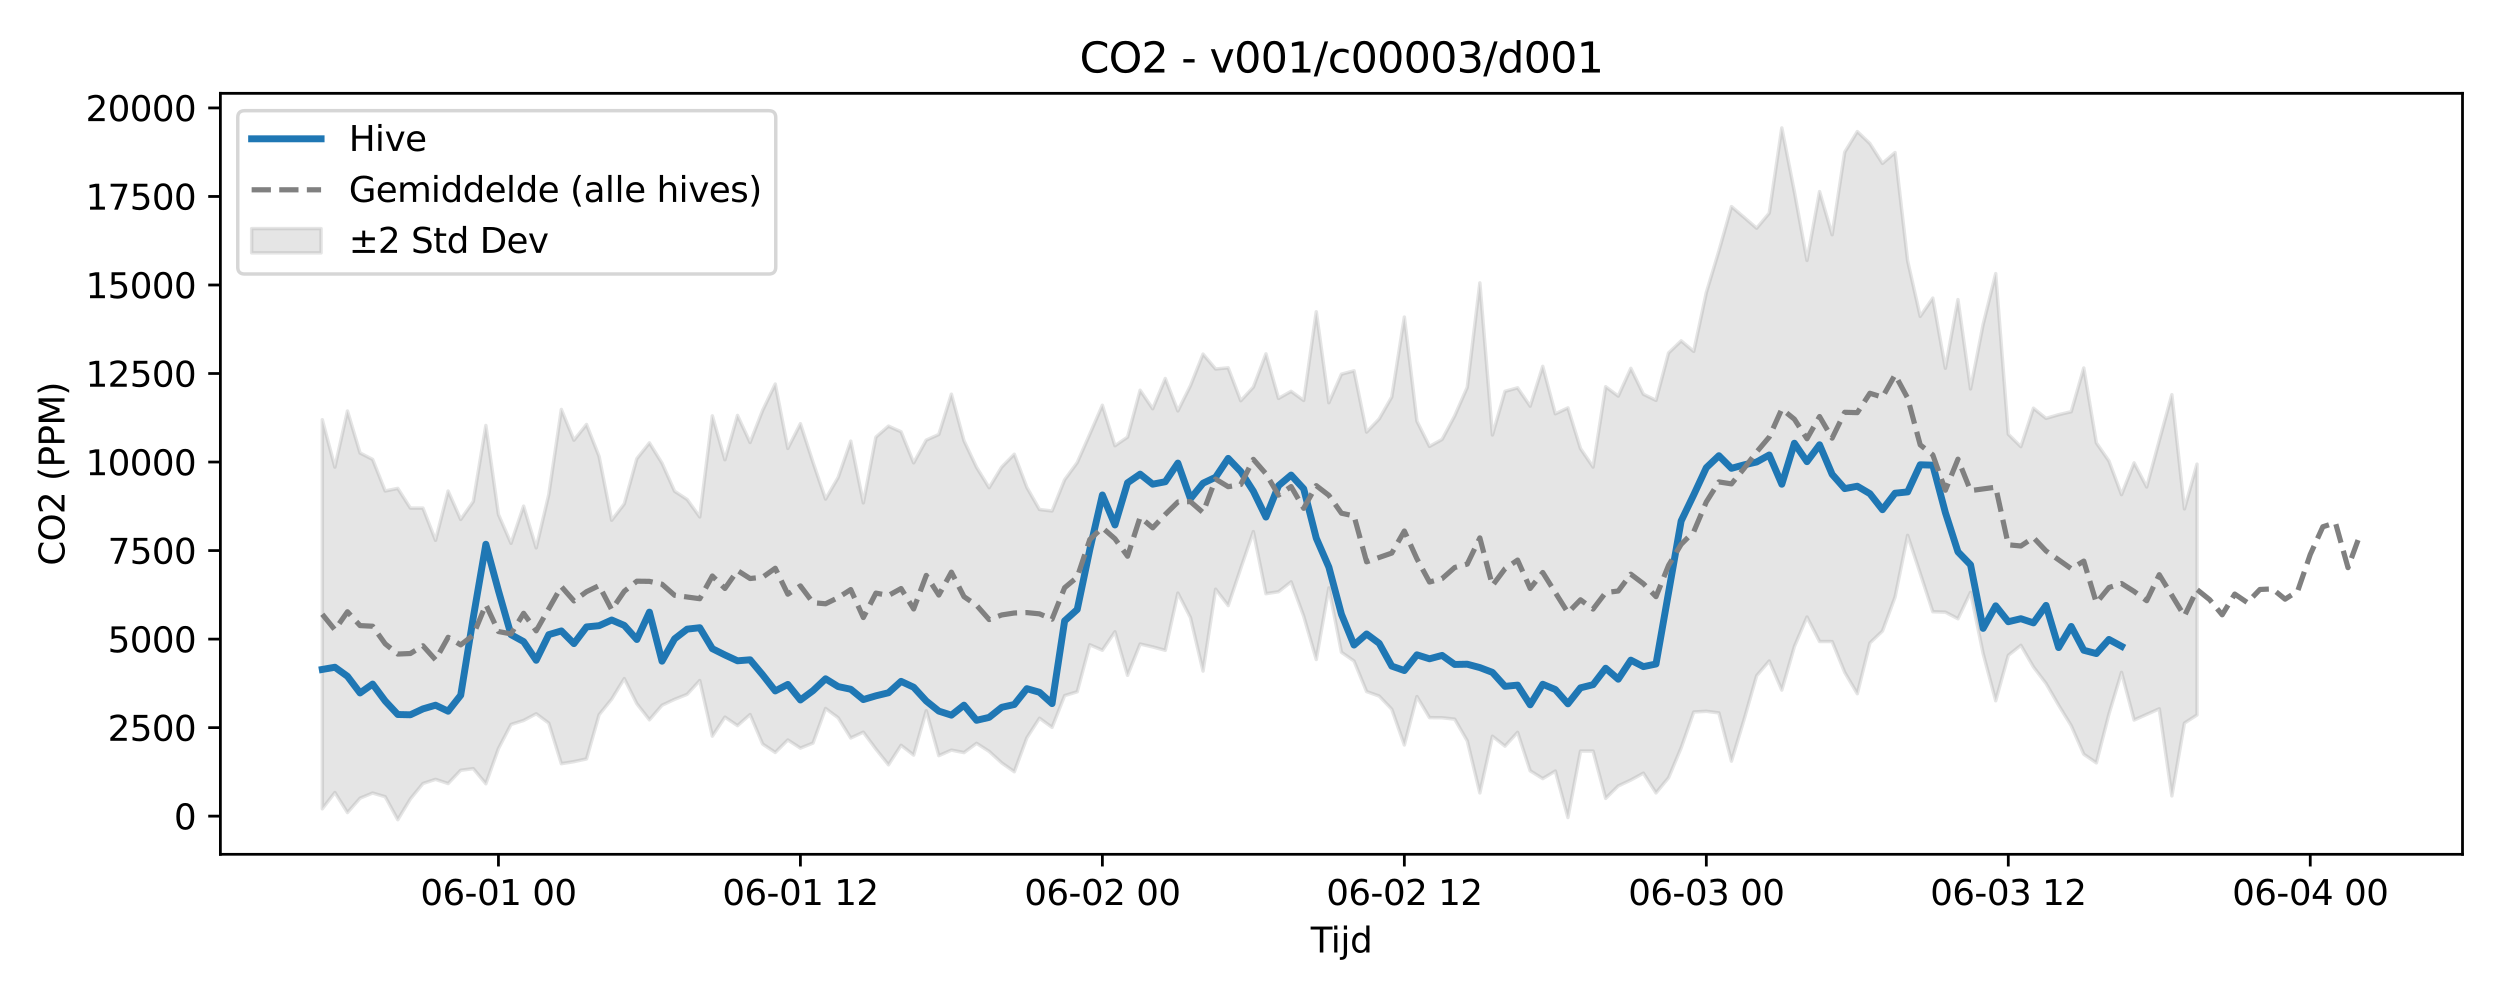 <?xml version="1.0" encoding="utf-8" standalone="no"?>
<!DOCTYPE svg PUBLIC "-//W3C//DTD SVG 1.1//EN"
  "http://www.w3.org/Graphics/SVG/1.1/DTD/svg11.dtd">
<svg xmlns:xlink="http://www.w3.org/1999/xlink" width="720pt" height="288pt" viewBox="0 0 720 288" xmlns="http://www.w3.org/2000/svg" version="1.1">
 <defs>
  <style type="text/css">*{stroke-linejoin: round; stroke-linecap: butt}</style>
 </defs>
 <g id="figure_1">
  <g id="patch_1">
   <path d="M 0 288 
L 720 288 
L 720 0 
L 0 0 
z
" style="fill: #ffffff"/>
  </g>
  <g id="axes_1">
   <g id="patch_2">
    <path d="M 63.47 246.04 
L 709.2 246.04 
L 709.2 26.88 
L 63.47 26.88 
z
" style="fill: #ffffff"/>
   </g>
   <g id="FillBetweenPolyCollection_1">
    <defs>
     <path id="m12bef017ef" d="M 92.821 -167.118 
L 92.821 -55.067 
L 96.445 -59.752 
L 100.069 -53.985 
L 103.692 -58.113 
L 107.316 -59.605 
L 110.939 -58.543 
L 114.563 -51.922 
L 118.187 -57.9 
L 121.81 -62.351 
L 125.434 -63.546 
L 129.058 -62.335 
L 132.681 -66.154 
L 136.305 -66.629 
L 139.928 -62.277 
L 143.552 -72.411 
L 147.176 -79.357 
L 150.799 -80.503 
L 154.423 -82.433 
L 158.047 -79.741 
L 161.67 -68.057 
L 165.294 -68.646 
L 168.917 -69.431 
L 172.541 -82.164 
L 176.165 -86.642 
L 179.788 -92.559 
L 183.412 -85.328 
L 187.036 -80.69 
L 190.659 -84.884 
L 194.283 -86.593 
L 197.906 -88.04 
L 201.53 -92.012 
L 205.154 -75.985 
L 208.777 -81.466 
L 212.401 -79.016 
L 216.025 -82.213 
L 219.648 -73.704 
L 223.272 -71.289 
L 226.895 -74.89 
L 230.519 -72.541 
L 234.143 -73.996 
L 237.766 -83.957 
L 241.39 -81.285 
L 245.014 -75.458 
L 248.637 -77.137 
L 252.261 -72.26 
L 255.884 -67.729 
L 259.508 -73.354 
L 263.132 -70.537 
L 266.755 -83.306 
L 270.379 -70.368 
L 274.003 -71.965 
L 277.626 -71.251 
L 281.25 -73.925 
L 284.873 -71.598 
L 288.497 -68.286 
L 292.121 -65.735 
L 295.744 -75.522 
L 299.368 -81.155 
L 302.992 -78.515 
L 306.615 -87.668 
L 310.239 -88.767 
L 313.862 -102.306 
L 317.486 -100.733 
L 321.11 -106.038 
L 324.733 -93.507 
L 328.357 -102.518 
L 331.981 -101.685 
L 335.604 -100.713 
L 339.228 -117.198 
L 342.851 -110.135 
L 346.475 -94.726 
L 350.099 -118.307 
L 353.722 -113.594 
L 357.346 -124.356 
L 360.97 -134.891 
L 364.593 -117.013 
L 368.217 -117.581 
L 371.84 -120.428 
L 375.464 -110.548 
L 379.088 -98.053 
L 382.711 -118.684 
L 386.335 -100.154 
L 389.959 -97.619 
L 393.582 -88.828 
L 397.206 -87.53 
L 400.83 -83.743 
L 404.453 -73.447 
L 408.077 -87.393 
L 411.7 -81.311 
L 415.324 -81.285 
L 418.948 -80.882 
L 422.571 -74.636 
L 426.195 -59.635 
L 429.819 -75.96 
L 433.442 -73.106 
L 437.066 -77.091 
L 440.689 -66.015 
L 444.313 -63.754 
L 447.937 -65.932 
L 451.56 -52.551 
L 455.184 -71.697 
L 458.808 -71.686 
L 462.431 -58.067 
L 466.055 -61.655 
L 469.678 -63.34 
L 473.302 -65.326 
L 476.926 -59.644 
L 480.549 -64.019 
L 484.173 -72.633 
L 487.797 -82.936 
L 491.42 -83.15 
L 495.044 -82.686 
L 498.667 -68.787 
L 502.291 -80.784 
L 505.915 -93.396 
L 509.538 -97.638 
L 513.162 -89.261 
L 516.786 -101.808 
L 520.409 -110.294 
L 524.033 -103.249 
L 527.656 -103.227 
L 531.28 -94.35 
L 534.904 -88.21 
L 538.527 -102.823 
L 542.151 -106.267 
L 545.775 -116.049 
L 549.398 -133.83 
L 553.022 -122.88 
L 556.645 -111.822 
L 560.269 -111.693 
L 563.893 -109.794 
L 567.516 -117.413 
L 571.14 -99.794 
L 574.764 -86.182 
L 578.387 -99.256 
L 582.011 -102.149 
L 585.634 -95.919 
L 589.258 -91.158 
L 592.882 -84.918 
L 596.505 -79.015 
L 600.129 -70.784 
L 603.753 -68.287 
L 607.376 -82.361 
L 611 -94.364 
L 614.623 -80.633 
L 618.247 -82.251 
L 621.871 -83.865 
L 625.494 -58.778 
L 629.118 -79.742 
L 632.742 -82.088 
L 632.742 -154.329 
L 632.742 -154.329 
L 629.118 -141.439 
L 625.494 -174.332 
L 621.871 -161.109 
L 618.247 -147.753 
L 614.623 -154.699 
L 611 -145.54 
L 607.376 -155.231 
L 603.753 -160.449 
L 600.129 -182.017 
L 596.505 -169.42 
L 592.882 -168.564 
L 589.258 -167.509 
L 585.634 -170.438 
L 582.011 -159.362 
L 578.387 -162.948 
L 574.764 -209.199 
L 571.14 -194.537 
L 567.516 -175.99 
L 563.893 -201.715 
L 560.269 -181.941 
L 556.645 -202.152 
L 553.022 -196.884 
L 549.398 -212.878 
L 545.775 -244.077 
L 542.151 -240.941 
L 538.527 -246.66 
L 534.904 -250.11 
L 531.28 -244.173 
L 527.656 -220.399 
L 524.033 -232.818 
L 520.409 -212.993 
L 516.786 -232.745 
L 513.162 -251.158 
L 509.538 -226.614 
L 505.915 -222.274 
L 502.291 -225.404 
L 498.667 -228.501 
L 495.044 -215.73 
L 491.42 -203.742 
L 487.797 -186.79 
L 484.173 -189.837 
L 480.549 -186.353 
L 476.926 -172.694 
L 473.302 -174.46 
L 469.678 -181.921 
L 466.055 -173.922 
L 462.431 -176.627 
L 458.808 -153.489 
L 455.184 -158.819 
L 451.56 -170.524 
L 447.937 -168.83 
L 444.313 -182.496 
L 440.689 -171.03 
L 437.066 -176.308 
L 433.442 -175.298 
L 429.819 -162.727 
L 426.195 -206.533 
L 422.571 -176.455 
L 418.948 -168.243 
L 415.324 -161.452 
L 411.7 -159.442 
L 408.077 -166.708 
L 404.453 -196.686 
L 400.83 -173.686 
L 397.206 -167.355 
L 393.582 -163.56 
L 389.959 -181.216 
L 386.335 -180.241 
L 382.711 -172.01 
L 379.088 -198.213 
L 375.464 -172.665 
L 371.84 -175.306 
L 368.217 -173.251 
L 364.593 -186.093 
L 360.97 -176.515 
L 357.346 -172.579 
L 353.722 -182.067 
L 350.099 -181.731 
L 346.475 -186.024 
L 342.851 -176.924 
L 339.228 -169.652 
L 335.604 -178.988 
L 331.981 -170.286 
L 328.357 -175.61 
L 324.733 -162.115 
L 321.11 -159.631 
L 317.486 -171.287 
L 313.862 -162.971 
L 310.239 -154.766 
L 306.615 -149.827 
L 302.992 -140.841 
L 299.368 -141.27 
L 295.744 -147.618 
L 292.121 -157.18 
L 288.497 -153.504 
L 284.873 -147.537 
L 281.25 -153.428 
L 277.626 -161.079 
L 274.003 -174.477 
L 270.379 -162.877 
L 266.755 -161.254 
L 263.132 -154.699 
L 259.508 -163.652 
L 255.884 -165.277 
L 252.261 -162.116 
L 248.637 -143.165 
L 245.014 -160.958 
L 241.39 -150.496 
L 237.766 -144.262 
L 234.143 -154.853 
L 230.519 -165.969 
L 226.895 -158.857 
L 223.272 -177.39 
L 219.648 -169.833 
L 216.025 -160.563 
L 212.401 -168.363 
L 208.777 -155.591 
L 205.154 -168.239 
L 201.53 -139.124 
L 197.906 -144.15 
L 194.283 -146.529 
L 190.659 -154.616 
L 187.036 -160.45 
L 183.412 -155.908 
L 179.788 -142.877 
L 176.165 -138.165 
L 172.541 -156.54 
L 168.917 -165.754 
L 165.294 -161.226 
L 161.67 -170.088 
L 158.047 -145.558 
L 154.423 -130.215 
L 150.799 -142.238 
L 147.176 -131.525 
L 143.552 -139.824 
L 139.928 -165.467 
L 136.305 -143.56 
L 132.681 -138.396 
L 129.058 -146.582 
L 125.434 -132.386 
L 121.81 -141.676 
L 118.187 -141.678 
L 114.563 -147.348 
L 110.939 -146.606 
L 107.316 -155.691 
L 103.692 -157.543 
L 100.069 -169.629 
L 96.445 -153.471 
L 92.821 -167.118 
z
" style="stroke: #808080; stroke-opacity: 0.2"/>
    </defs>
    <g clip-path="url(#p221b5e2b5f)">
     <use xlink:href="#m12bef017ef" x="0" y="288" style="fill: #808080; fill-opacity: 0.2; stroke: #808080; stroke-opacity: 0.2"/>
    </g>
   </g>
   <g id="matplotlib.axis_1">
    <g id="xtick_1">
     <g id="line2d_1">
      <defs>
       <path id="m48b0d74fcf" d="M 0 0 
L 0 3.5 
" style="stroke: #000000; stroke-width: 0.8"/>
      </defs>
      <g>
       <use xlink:href="#m48b0d74fcf" x="143.552" y="246.04" style="stroke: #000000; stroke-width: 0.8"/>
      </g>
     </g>
     <g id="text_1">
      <!-- 06-01 00 -->
      <g transform="translate(121.072 260.638) scale(0.1 -0.1)">
       <defs>
        <path id="DejaVuSans-30" d="M 2034 4250 
Q 1547 4250 1301 3770 
Q 1056 3291 1056 2328 
Q 1056 1369 1301 889 
Q 1547 409 2034 409 
Q 2525 409 2770 889 
Q 3016 1369 3016 2328 
Q 3016 3291 2770 3770 
Q 2525 4250 2034 4250 
z
M 2034 4750 
Q 2819 4750 3233 4129 
Q 3647 3509 3647 2328 
Q 3647 1150 3233 529 
Q 2819 -91 2034 -91 
Q 1250 -91 836 529 
Q 422 1150 422 2328 
Q 422 3509 836 4129 
Q 1250 4750 2034 4750 
z
" transform="scale(0.016)"/>
        <path id="DejaVuSans-36" d="M 2113 2584 
Q 1688 2584 1439 2293 
Q 1191 2003 1191 1497 
Q 1191 994 1439 701 
Q 1688 409 2113 409 
Q 2538 409 2786 701 
Q 3034 994 3034 1497 
Q 3034 2003 2786 2293 
Q 2538 2584 2113 2584 
z
M 3366 4563 
L 3366 3988 
Q 3128 4100 2886 4159 
Q 2644 4219 2406 4219 
Q 1781 4219 1451 3797 
Q 1122 3375 1075 2522 
Q 1259 2794 1537 2939 
Q 1816 3084 2150 3084 
Q 2853 3084 3261 2657 
Q 3669 2231 3669 1497 
Q 3669 778 3244 343 
Q 2819 -91 2113 -91 
Q 1303 -91 875 529 
Q 447 1150 447 2328 
Q 447 3434 972 4092 
Q 1497 4750 2381 4750 
Q 2619 4750 2861 4703 
Q 3103 4656 3366 4563 
z
" transform="scale(0.016)"/>
        <path id="DejaVuSans-2d" d="M 313 2009 
L 1997 2009 
L 1997 1497 
L 313 1497 
L 313 2009 
z
" transform="scale(0.016)"/>
        <path id="DejaVuSans-31" d="M 794 531 
L 1825 531 
L 1825 4091 
L 703 3866 
L 703 4441 
L 1819 4666 
L 2450 4666 
L 2450 531 
L 3481 531 
L 3481 0 
L 794 0 
L 794 531 
z
" transform="scale(0.016)"/>
        <path id="DejaVuSans-20" transform="scale(0.016)"/>
       </defs>
       <use xlink:href="#DejaVuSans-30"/>
       <use xlink:href="#DejaVuSans-36" transform="translate(63.623 0)"/>
       <use xlink:href="#DejaVuSans-2d" transform="translate(127.246 0)"/>
       <use xlink:href="#DejaVuSans-30" transform="translate(163.33 0)"/>
       <use xlink:href="#DejaVuSans-31" transform="translate(226.953 0)"/>
       <use xlink:href="#DejaVuSans-20" transform="translate(290.576 0)"/>
       <use xlink:href="#DejaVuSans-30" transform="translate(322.363 0)"/>
       <use xlink:href="#DejaVuSans-30" transform="translate(385.986 0)"/>
      </g>
     </g>
    </g>
    <g id="xtick_2">
     <g id="line2d_2">
      <g>
       <use xlink:href="#m48b0d74fcf" x="230.519" y="246.04" style="stroke: #000000; stroke-width: 0.8"/>
      </g>
     </g>
     <g id="text_2">
      <!-- 06-01 12 -->
      <g transform="translate(208.039 260.638) scale(0.1 -0.1)">
       <defs>
        <path id="DejaVuSans-32" d="M 1228 531 
L 3431 531 
L 3431 0 
L 469 0 
L 469 531 
Q 828 903 1448 1529 
Q 2069 2156 2228 2338 
Q 2531 2678 2651 2914 
Q 2772 3150 2772 3378 
Q 2772 3750 2511 3984 
Q 2250 4219 1831 4219 
Q 1534 4219 1204 4116 
Q 875 4013 500 3803 
L 500 4441 
Q 881 4594 1212 4672 
Q 1544 4750 1819 4750 
Q 2544 4750 2975 4387 
Q 3406 4025 3406 3419 
Q 3406 3131 3298 2873 
Q 3191 2616 2906 2266 
Q 2828 2175 2409 1742 
Q 1991 1309 1228 531 
z
" transform="scale(0.016)"/>
       </defs>
       <use xlink:href="#DejaVuSans-30"/>
       <use xlink:href="#DejaVuSans-36" transform="translate(63.623 0)"/>
       <use xlink:href="#DejaVuSans-2d" transform="translate(127.246 0)"/>
       <use xlink:href="#DejaVuSans-30" transform="translate(163.33 0)"/>
       <use xlink:href="#DejaVuSans-31" transform="translate(226.953 0)"/>
       <use xlink:href="#DejaVuSans-20" transform="translate(290.576 0)"/>
       <use xlink:href="#DejaVuSans-31" transform="translate(322.363 0)"/>
       <use xlink:href="#DejaVuSans-32" transform="translate(385.986 0)"/>
      </g>
     </g>
    </g>
    <g id="xtick_3">
     <g id="line2d_3">
      <g>
       <use xlink:href="#m48b0d74fcf" x="317.486" y="246.04" style="stroke: #000000; stroke-width: 0.8"/>
      </g>
     </g>
     <g id="text_3">
      <!-- 06-02 00 -->
      <g transform="translate(295.006 260.638) scale(0.1 -0.1)">
       <use xlink:href="#DejaVuSans-30"/>
       <use xlink:href="#DejaVuSans-36" transform="translate(63.623 0)"/>
       <use xlink:href="#DejaVuSans-2d" transform="translate(127.246 0)"/>
       <use xlink:href="#DejaVuSans-30" transform="translate(163.33 0)"/>
       <use xlink:href="#DejaVuSans-32" transform="translate(226.953 0)"/>
       <use xlink:href="#DejaVuSans-20" transform="translate(290.576 0)"/>
       <use xlink:href="#DejaVuSans-30" transform="translate(322.363 0)"/>
       <use xlink:href="#DejaVuSans-30" transform="translate(385.986 0)"/>
      </g>
     </g>
    </g>
    <g id="xtick_4">
     <g id="line2d_4">
      <g>
       <use xlink:href="#m48b0d74fcf" x="404.453" y="246.04" style="stroke: #000000; stroke-width: 0.8"/>
      </g>
     </g>
     <g id="text_4">
      <!-- 06-02 12 -->
      <g transform="translate(381.973 260.638) scale(0.1 -0.1)">
       <use xlink:href="#DejaVuSans-30"/>
       <use xlink:href="#DejaVuSans-36" transform="translate(63.623 0)"/>
       <use xlink:href="#DejaVuSans-2d" transform="translate(127.246 0)"/>
       <use xlink:href="#DejaVuSans-30" transform="translate(163.33 0)"/>
       <use xlink:href="#DejaVuSans-32" transform="translate(226.953 0)"/>
       <use xlink:href="#DejaVuSans-20" transform="translate(290.576 0)"/>
       <use xlink:href="#DejaVuSans-31" transform="translate(322.363 0)"/>
       <use xlink:href="#DejaVuSans-32" transform="translate(385.986 0)"/>
      </g>
     </g>
    </g>
    <g id="xtick_5">
     <g id="line2d_5">
      <g>
       <use xlink:href="#m48b0d74fcf" x="491.42" y="246.04" style="stroke: #000000; stroke-width: 0.8"/>
      </g>
     </g>
     <g id="text_5">
      <!-- 06-03 00 -->
      <g transform="translate(468.94 260.638) scale(0.1 -0.1)">
       <defs>
        <path id="DejaVuSans-33" d="M 2597 2516 
Q 3050 2419 3304 2112 
Q 3559 1806 3559 1356 
Q 3559 666 3084 287 
Q 2609 -91 1734 -91 
Q 1441 -91 1130 -33 
Q 819 25 488 141 
L 488 750 
Q 750 597 1062 519 
Q 1375 441 1716 441 
Q 2309 441 2620 675 
Q 2931 909 2931 1356 
Q 2931 1769 2642 2001 
Q 2353 2234 1838 2234 
L 1294 2234 
L 1294 2753 
L 1863 2753 
Q 2328 2753 2575 2939 
Q 2822 3125 2822 3475 
Q 2822 3834 2567 4026 
Q 2313 4219 1838 4219 
Q 1578 4219 1281 4162 
Q 984 4106 628 3988 
L 628 4550 
Q 988 4650 1302 4700 
Q 1616 4750 1894 4750 
Q 2613 4750 3031 4423 
Q 3450 4097 3450 3541 
Q 3450 3153 3228 2886 
Q 3006 2619 2597 2516 
z
" transform="scale(0.016)"/>
       </defs>
       <use xlink:href="#DejaVuSans-30"/>
       <use xlink:href="#DejaVuSans-36" transform="translate(63.623 0)"/>
       <use xlink:href="#DejaVuSans-2d" transform="translate(127.246 0)"/>
       <use xlink:href="#DejaVuSans-30" transform="translate(163.33 0)"/>
       <use xlink:href="#DejaVuSans-33" transform="translate(226.953 0)"/>
       <use xlink:href="#DejaVuSans-20" transform="translate(290.576 0)"/>
       <use xlink:href="#DejaVuSans-30" transform="translate(322.363 0)"/>
       <use xlink:href="#DejaVuSans-30" transform="translate(385.986 0)"/>
      </g>
     </g>
    </g>
    <g id="xtick_6">
     <g id="line2d_6">
      <g>
       <use xlink:href="#m48b0d74fcf" x="578.387" y="246.04" style="stroke: #000000; stroke-width: 0.8"/>
      </g>
     </g>
     <g id="text_6">
      <!-- 06-03 12 -->
      <g transform="translate(555.907 260.638) scale(0.1 -0.1)">
       <use xlink:href="#DejaVuSans-30"/>
       <use xlink:href="#DejaVuSans-36" transform="translate(63.623 0)"/>
       <use xlink:href="#DejaVuSans-2d" transform="translate(127.246 0)"/>
       <use xlink:href="#DejaVuSans-30" transform="translate(163.33 0)"/>
       <use xlink:href="#DejaVuSans-33" transform="translate(226.953 0)"/>
       <use xlink:href="#DejaVuSans-20" transform="translate(290.576 0)"/>
       <use xlink:href="#DejaVuSans-31" transform="translate(322.363 0)"/>
       <use xlink:href="#DejaVuSans-32" transform="translate(385.986 0)"/>
      </g>
     </g>
    </g>
    <g id="xtick_7">
     <g id="line2d_7">
      <g>
       <use xlink:href="#m48b0d74fcf" x="665.354" y="246.04" style="stroke: #000000; stroke-width: 0.8"/>
      </g>
     </g>
     <g id="text_7">
      <!-- 06-04 00 -->
      <g transform="translate(642.874 260.638) scale(0.1 -0.1)">
       <defs>
        <path id="DejaVuSans-34" d="M 2419 4116 
L 825 1625 
L 2419 1625 
L 2419 4116 
z
M 2253 4666 
L 3047 4666 
L 3047 1625 
L 3713 1625 
L 3713 1100 
L 3047 1100 
L 3047 0 
L 2419 0 
L 2419 1100 
L 313 1100 
L 313 1709 
L 2253 4666 
z
" transform="scale(0.016)"/>
       </defs>
       <use xlink:href="#DejaVuSans-30"/>
       <use xlink:href="#DejaVuSans-36" transform="translate(63.623 0)"/>
       <use xlink:href="#DejaVuSans-2d" transform="translate(127.246 0)"/>
       <use xlink:href="#DejaVuSans-30" transform="translate(163.33 0)"/>
       <use xlink:href="#DejaVuSans-34" transform="translate(226.953 0)"/>
       <use xlink:href="#DejaVuSans-20" transform="translate(290.576 0)"/>
       <use xlink:href="#DejaVuSans-30" transform="translate(322.363 0)"/>
       <use xlink:href="#DejaVuSans-30" transform="translate(385.986 0)"/>
      </g>
     </g>
    </g>
    <g id="text_8">
     <!-- Tijd -->
     <g transform="translate(377.485 274.317) scale(0.1 -0.1)">
      <defs>
       <path id="DejaVuSans-54" d="M -19 4666 
L 3928 4666 
L 3928 4134 
L 2272 4134 
L 2272 0 
L 1638 0 
L 1638 4134 
L -19 4134 
L -19 4666 
z
" transform="scale(0.016)"/>
       <path id="DejaVuSans-69" d="M 603 3500 
L 1178 3500 
L 1178 0 
L 603 0 
L 603 3500 
z
M 603 4863 
L 1178 4863 
L 1178 4134 
L 603 4134 
L 603 4863 
z
" transform="scale(0.016)"/>
       <path id="DejaVuSans-6a" d="M 603 3500 
L 1178 3500 
L 1178 -63 
Q 1178 -731 923 -1031 
Q 669 -1331 103 -1331 
L -116 -1331 
L -116 -844 
L 38 -844 
Q 366 -844 484 -692 
Q 603 -541 603 -63 
L 603 3500 
z
M 603 4863 
L 1178 4863 
L 1178 4134 
L 603 4134 
L 603 4863 
z
" transform="scale(0.016)"/>
       <path id="DejaVuSans-64" d="M 2906 2969 
L 2906 4863 
L 3481 4863 
L 3481 0 
L 2906 0 
L 2906 525 
Q 2725 213 2448 61 
Q 2172 -91 1784 -91 
Q 1150 -91 751 415 
Q 353 922 353 1747 
Q 353 2572 751 3078 
Q 1150 3584 1784 3584 
Q 2172 3584 2448 3432 
Q 2725 3281 2906 2969 
z
M 947 1747 
Q 947 1113 1208 752 
Q 1469 391 1925 391 
Q 2381 391 2643 752 
Q 2906 1113 2906 1747 
Q 2906 2381 2643 2742 
Q 2381 3103 1925 3103 
Q 1469 3103 1208 2742 
Q 947 2381 947 1747 
z
" transform="scale(0.016)"/>
      </defs>
      <use xlink:href="#DejaVuSans-54"/>
      <use xlink:href="#DejaVuSans-69" transform="translate(57.959 0)"/>
      <use xlink:href="#DejaVuSans-6a" transform="translate(85.742 0)"/>
      <use xlink:href="#DejaVuSans-64" transform="translate(113.525 0)"/>
     </g>
    </g>
   </g>
   <g id="matplotlib.axis_2">
    <g id="ytick_1">
     <g id="line2d_8">
      <defs>
       <path id="maf88d57332" d="M 0 0 
L -3.5 0 
" style="stroke: #000000; stroke-width: 0.8"/>
      </defs>
      <g>
       <use xlink:href="#maf88d57332" x="63.47" y="235.053" style="stroke: #000000; stroke-width: 0.8"/>
      </g>
     </g>
     <g id="text_9">
      <!-- 0 -->
      <g transform="translate(50.108 238.853) scale(0.1 -0.1)">
       <use xlink:href="#DejaVuSans-30"/>
      </g>
     </g>
    </g>
    <g id="ytick_2">
     <g id="line2d_9">
      <g>
       <use xlink:href="#maf88d57332" x="63.47" y="209.557" style="stroke: #000000; stroke-width: 0.8"/>
      </g>
     </g>
     <g id="text_10">
      <!-- 2500 -->
      <g transform="translate(31.02 213.356) scale(0.1 -0.1)">
       <defs>
        <path id="DejaVuSans-35" d="M 691 4666 
L 3169 4666 
L 3169 4134 
L 1269 4134 
L 1269 2991 
Q 1406 3038 1543 3061 
Q 1681 3084 1819 3084 
Q 2600 3084 3056 2656 
Q 3513 2228 3513 1497 
Q 3513 744 3044 326 
Q 2575 -91 1722 -91 
Q 1428 -91 1123 -41 
Q 819 9 494 109 
L 494 744 
Q 775 591 1075 516 
Q 1375 441 1709 441 
Q 2250 441 2565 725 
Q 2881 1009 2881 1497 
Q 2881 1984 2565 2268 
Q 2250 2553 1709 2553 
Q 1456 2553 1204 2497 
Q 953 2441 691 2322 
L 691 4666 
z
" transform="scale(0.016)"/>
       </defs>
       <use xlink:href="#DejaVuSans-32"/>
       <use xlink:href="#DejaVuSans-35" transform="translate(63.623 0)"/>
       <use xlink:href="#DejaVuSans-30" transform="translate(127.246 0)"/>
       <use xlink:href="#DejaVuSans-30" transform="translate(190.869 0)"/>
      </g>
     </g>
    </g>
    <g id="ytick_3">
     <g id="line2d_10">
      <g>
       <use xlink:href="#maf88d57332" x="63.47" y="184.06" style="stroke: #000000; stroke-width: 0.8"/>
      </g>
     </g>
     <g id="text_11">
      <!-- 5000 -->
      <g transform="translate(31.02 187.859) scale(0.1 -0.1)">
       <use xlink:href="#DejaVuSans-35"/>
       <use xlink:href="#DejaVuSans-30" transform="translate(63.623 0)"/>
       <use xlink:href="#DejaVuSans-30" transform="translate(127.246 0)"/>
       <use xlink:href="#DejaVuSans-30" transform="translate(190.869 0)"/>
      </g>
     </g>
    </g>
    <g id="ytick_4">
     <g id="line2d_11">
      <g>
       <use xlink:href="#maf88d57332" x="63.47" y="158.564" style="stroke: #000000; stroke-width: 0.8"/>
      </g>
     </g>
     <g id="text_12">
      <!-- 7500 -->
      <g transform="translate(31.02 162.363) scale(0.1 -0.1)">
       <defs>
        <path id="DejaVuSans-37" d="M 525 4666 
L 3525 4666 
L 3525 4397 
L 1831 0 
L 1172 0 
L 2766 4134 
L 525 4134 
L 525 4666 
z
" transform="scale(0.016)"/>
       </defs>
       <use xlink:href="#DejaVuSans-37"/>
       <use xlink:href="#DejaVuSans-35" transform="translate(63.623 0)"/>
       <use xlink:href="#DejaVuSans-30" transform="translate(127.246 0)"/>
       <use xlink:href="#DejaVuSans-30" transform="translate(190.869 0)"/>
      </g>
     </g>
    </g>
    <g id="ytick_5">
     <g id="line2d_12">
      <g>
       <use xlink:href="#maf88d57332" x="63.47" y="133.067" style="stroke: #000000; stroke-width: 0.8"/>
      </g>
     </g>
     <g id="text_13">
      <!-- 10000 -->
      <g transform="translate(24.657 136.866) scale(0.1 -0.1)">
       <use xlink:href="#DejaVuSans-31"/>
       <use xlink:href="#DejaVuSans-30" transform="translate(63.623 0)"/>
       <use xlink:href="#DejaVuSans-30" transform="translate(127.246 0)"/>
       <use xlink:href="#DejaVuSans-30" transform="translate(190.869 0)"/>
       <use xlink:href="#DejaVuSans-30" transform="translate(254.492 0)"/>
      </g>
     </g>
    </g>
    <g id="ytick_6">
     <g id="line2d_13">
      <g>
       <use xlink:href="#maf88d57332" x="63.47" y="107.57" style="stroke: #000000; stroke-width: 0.8"/>
      </g>
     </g>
     <g id="text_14">
      <!-- 12500 -->
      <g transform="translate(24.657 111.37) scale(0.1 -0.1)">
       <use xlink:href="#DejaVuSans-31"/>
       <use xlink:href="#DejaVuSans-32" transform="translate(63.623 0)"/>
       <use xlink:href="#DejaVuSans-35" transform="translate(127.246 0)"/>
       <use xlink:href="#DejaVuSans-30" transform="translate(190.869 0)"/>
       <use xlink:href="#DejaVuSans-30" transform="translate(254.492 0)"/>
      </g>
     </g>
    </g>
    <g id="ytick_7">
     <g id="line2d_14">
      <g>
       <use xlink:href="#maf88d57332" x="63.47" y="82.074" style="stroke: #000000; stroke-width: 0.8"/>
      </g>
     </g>
     <g id="text_15">
      <!-- 15000 -->
      <g transform="translate(24.657 85.873) scale(0.1 -0.1)">
       <use xlink:href="#DejaVuSans-31"/>
       <use xlink:href="#DejaVuSans-35" transform="translate(63.623 0)"/>
       <use xlink:href="#DejaVuSans-30" transform="translate(127.246 0)"/>
       <use xlink:href="#DejaVuSans-30" transform="translate(190.869 0)"/>
       <use xlink:href="#DejaVuSans-30" transform="translate(254.492 0)"/>
      </g>
     </g>
    </g>
    <g id="ytick_8">
     <g id="line2d_15">
      <g>
       <use xlink:href="#maf88d57332" x="63.47" y="56.577" style="stroke: #000000; stroke-width: 0.8"/>
      </g>
     </g>
     <g id="text_16">
      <!-- 17500 -->
      <g transform="translate(24.657 60.376) scale(0.1 -0.1)">
       <use xlink:href="#DejaVuSans-31"/>
       <use xlink:href="#DejaVuSans-37" transform="translate(63.623 0)"/>
       <use xlink:href="#DejaVuSans-35" transform="translate(127.246 0)"/>
       <use xlink:href="#DejaVuSans-30" transform="translate(190.869 0)"/>
       <use xlink:href="#DejaVuSans-30" transform="translate(254.492 0)"/>
      </g>
     </g>
    </g>
    <g id="ytick_9">
     <g id="line2d_16">
      <g>
       <use xlink:href="#maf88d57332" x="63.47" y="31.081" style="stroke: #000000; stroke-width: 0.8"/>
      </g>
     </g>
     <g id="text_17">
      <!-- 20000 -->
      <g transform="translate(24.657 34.88) scale(0.1 -0.1)">
       <use xlink:href="#DejaVuSans-32"/>
       <use xlink:href="#DejaVuSans-30" transform="translate(63.623 0)"/>
       <use xlink:href="#DejaVuSans-30" transform="translate(127.246 0)"/>
       <use xlink:href="#DejaVuSans-30" transform="translate(190.869 0)"/>
       <use xlink:href="#DejaVuSans-30" transform="translate(254.492 0)"/>
      </g>
     </g>
    </g>
    <g id="text_18">
     <!-- CO2 (PPM) -->
     <g transform="translate(18.578 162.903) rotate(-90) scale(0.1 -0.1)">
      <defs>
       <path id="DejaVuSans-43" d="M 4122 4306 
L 4122 3641 
Q 3803 3938 3442 4084 
Q 3081 4231 2675 4231 
Q 1875 4231 1450 3742 
Q 1025 3253 1025 2328 
Q 1025 1406 1450 917 
Q 1875 428 2675 428 
Q 3081 428 3442 575 
Q 3803 722 4122 1019 
L 4122 359 
Q 3791 134 3420 21 
Q 3050 -91 2638 -91 
Q 1578 -91 968 557 
Q 359 1206 359 2328 
Q 359 3453 968 4101 
Q 1578 4750 2638 4750 
Q 3056 4750 3426 4639 
Q 3797 4528 4122 4306 
z
" transform="scale(0.016)"/>
       <path id="DejaVuSans-4f" d="M 2522 4238 
Q 1834 4238 1429 3725 
Q 1025 3213 1025 2328 
Q 1025 1447 1429 934 
Q 1834 422 2522 422 
Q 3209 422 3611 934 
Q 4013 1447 4013 2328 
Q 4013 3213 3611 3725 
Q 3209 4238 2522 4238 
z
M 2522 4750 
Q 3503 4750 4090 4092 
Q 4678 3434 4678 2328 
Q 4678 1225 4090 567 
Q 3503 -91 2522 -91 
Q 1538 -91 948 565 
Q 359 1222 359 2328 
Q 359 3434 948 4092 
Q 1538 4750 2522 4750 
z
" transform="scale(0.016)"/>
       <path id="DejaVuSans-28" d="M 1984 4856 
Q 1566 4138 1362 3434 
Q 1159 2731 1159 2009 
Q 1159 1288 1364 580 
Q 1569 -128 1984 -844 
L 1484 -844 
Q 1016 -109 783 600 
Q 550 1309 550 2009 
Q 550 2706 781 3412 
Q 1013 4119 1484 4856 
L 1984 4856 
z
" transform="scale(0.016)"/>
       <path id="DejaVuSans-50" d="M 1259 4147 
L 1259 2394 
L 2053 2394 
Q 2494 2394 2734 2622 
Q 2975 2850 2975 3272 
Q 2975 3691 2734 3919 
Q 2494 4147 2053 4147 
L 1259 4147 
z
M 628 4666 
L 2053 4666 
Q 2838 4666 3239 4311 
Q 3641 3956 3641 3272 
Q 3641 2581 3239 2228 
Q 2838 1875 2053 1875 
L 1259 1875 
L 1259 0 
L 628 0 
L 628 4666 
z
" transform="scale(0.016)"/>
       <path id="DejaVuSans-4d" d="M 628 4666 
L 1569 4666 
L 2759 1491 
L 3956 4666 
L 4897 4666 
L 4897 0 
L 4281 0 
L 4281 4097 
L 3078 897 
L 2444 897 
L 1241 4097 
L 1241 0 
L 628 0 
L 628 4666 
z
" transform="scale(0.016)"/>
       <path id="DejaVuSans-29" d="M 513 4856 
L 1013 4856 
Q 1481 4119 1714 3412 
Q 1947 2706 1947 2009 
Q 1947 1309 1714 600 
Q 1481 -109 1013 -844 
L 513 -844 
Q 928 -128 1133 580 
Q 1338 1288 1338 2009 
Q 1338 2731 1133 3434 
Q 928 4138 513 4856 
z
" transform="scale(0.016)"/>
      </defs>
      <use xlink:href="#DejaVuSans-43"/>
      <use xlink:href="#DejaVuSans-4f" transform="translate(69.824 0)"/>
      <use xlink:href="#DejaVuSans-32" transform="translate(148.535 0)"/>
      <use xlink:href="#DejaVuSans-20" transform="translate(212.158 0)"/>
      <use xlink:href="#DejaVuSans-28" transform="translate(243.945 0)"/>
      <use xlink:href="#DejaVuSans-50" transform="translate(282.959 0)"/>
      <use xlink:href="#DejaVuSans-50" transform="translate(343.262 0)"/>
      <use xlink:href="#DejaVuSans-4d" transform="translate(403.564 0)"/>
      <use xlink:href="#DejaVuSans-29" transform="translate(489.844 0)"/>
     </g>
    </g>
   </g>
   <g id="line2d_17">
    <path d="M 92.821 192.8 
L 96.445 192.165 
L 100.069 194.772 
L 103.692 199.572 
L 107.316 197.016 
L 110.939 201.894 
L 114.563 205.777 
L 118.187 205.858 
L 121.81 204.162 
L 125.434 203.096 
L 129.058 204.828 
L 132.681 200.228 
L 136.305 177.832 
L 139.928 156.752 
L 143.552 170.136 
L 147.176 182.785 
L 150.799 184.784 
L 154.423 190.156 
L 158.047 182.779 
L 161.67 181.708 
L 165.294 185.355 
L 168.917 180.555 
L 172.541 180.198 
L 176.165 178.563 
L 179.788 180.117 
L 183.412 184.172 
L 187.036 176.299 
L 190.659 190.417 
L 194.283 183.985 
L 197.906 181.191 
L 201.53 180.783 
L 205.154 186.821 
L 208.777 188.629 
L 212.401 190.312 
L 216.025 190.023 
L 219.648 194.361 
L 223.272 198.991 
L 226.895 197.115 
L 230.519 201.592 
L 234.143 198.913 
L 237.766 195.493 
L 241.39 197.737 
L 245.014 198.502 
L 248.637 201.476 
L 252.261 200.395 
L 255.884 199.516 
L 259.508 196.234 
L 263.132 197.925 
L 266.755 201.884 
L 270.379 204.801 
L 274.003 205.964 
L 277.626 203.091 
L 281.25 207.449 
L 284.873 206.604 
L 288.497 203.706 
L 292.121 202.897 
L 295.744 198.335 
L 299.368 199.375 
L 302.992 202.635 
L 306.615 178.805 
L 310.239 175.541 
L 313.862 158.275 
L 317.486 142.559 
L 321.11 151.183 
L 324.733 139.047 
L 328.357 136.555 
L 331.981 139.445 
L 335.604 138.741 
L 339.228 133.373 
L 342.851 143.633 
L 346.475 139.162 
L 350.099 137.442 
L 353.722 132.02 
L 357.346 135.804 
L 360.97 141.478 
L 364.593 148.912 
L 368.217 139.876 
L 371.84 136.824 
L 375.464 140.784 
L 379.088 154.998 
L 382.711 163.333 
L 386.335 176.911 
L 389.959 185.77 
L 393.582 182.585 
L 397.206 185.277 
L 400.83 191.838 
L 404.453 193.117 
L 408.077 188.592 
L 411.7 189.734 
L 415.324 188.762 
L 418.948 191.362 
L 422.571 191.291 
L 426.195 192.263 
L 429.819 193.644 
L 433.442 197.669 
L 437.066 197.315 
L 440.689 202.979 
L 444.313 197.067 
L 447.937 198.576 
L 451.56 202.697 
L 455.184 198.094 
L 458.808 197.186 
L 462.431 192.454 
L 466.055 195.609 
L 469.678 190.125 
L 473.302 191.988 
L 476.926 191.233 
L 484.173 150.034 
L 487.797 142.494 
L 491.42 134.692 
L 495.044 131.248 
L 498.667 134.876 
L 502.291 133.88 
L 505.915 133.057 
L 509.538 131.037 
L 513.162 139.455 
L 516.786 127.652 
L 520.409 132.955 
L 524.033 128.097 
L 527.656 136.606 
L 531.28 140.716 
L 534.904 140.033 
L 538.527 142.174 
L 542.151 146.791 
L 545.775 142.045 
L 549.398 141.671 
L 553.022 133.852 
L 556.645 133.971 
L 560.269 147.631 
L 563.893 158.931 
L 567.516 162.667 
L 571.14 180.967 
L 574.764 174.48 
L 578.387 179.06 
L 582.011 178.186 
L 585.634 179.389 
L 589.258 174.358 
L 592.882 186.498 
L 596.505 180.423 
L 600.129 187.28 
L 603.753 188.225 
L 607.376 184.162 
L 611 186.131 
L 611 186.131 
" clip-path="url(#p221b5e2b5f)" style="fill: none; stroke: #1f77b4; stroke-width: 2; stroke-linecap: square"/>
   </g>
   <g id="line2d_18">
    <path d="M 92.821 176.907 
L 96.445 181.388 
L 100.069 176.193 
L 103.692 180.172 
L 107.316 180.352 
L 110.939 185.426 
L 114.563 188.365 
L 118.187 188.211 
L 121.81 185.987 
L 125.434 190.034 
L 129.058 183.542 
L 132.681 185.725 
L 136.305 182.905 
L 139.928 174.128 
L 143.552 181.882 
L 147.176 182.559 
L 150.799 176.629 
L 154.423 181.676 
L 161.67 168.927 
L 165.294 173.064 
L 168.917 170.407 
L 172.541 168.648 
L 176.165 175.597 
L 179.788 170.282 
L 183.412 167.382 
L 187.036 167.43 
L 190.659 168.25 
L 194.283 171.439 
L 201.53 172.432 
L 205.154 165.888 
L 208.777 169.471 
L 212.401 164.311 
L 216.025 166.612 
L 219.648 166.231 
L 223.272 163.661 
L 226.895 171.126 
L 230.519 168.745 
L 234.143 173.575 
L 237.766 173.89 
L 241.39 172.11 
L 245.014 169.792 
L 248.637 177.849 
L 252.261 170.812 
L 255.884 171.497 
L 259.508 169.497 
L 263.132 175.382 
L 266.755 165.72 
L 270.379 171.377 
L 274.003 164.779 
L 277.626 171.835 
L 281.25 174.323 
L 284.873 178.432 
L 288.497 177.105 
L 292.121 176.543 
L 295.744 176.43 
L 299.368 176.787 
L 302.992 178.322 
L 306.615 169.253 
L 310.239 166.233 
L 313.862 155.362 
L 317.486 151.99 
L 321.11 155.166 
L 324.733 160.189 
L 328.357 148.936 
L 331.981 152.014 
L 335.604 148.15 
L 339.228 144.575 
L 342.851 144.47 
L 346.475 147.625 
L 350.099 137.981 
L 353.722 140.169 
L 357.346 139.533 
L 360.97 132.297 
L 364.593 136.447 
L 368.217 142.584 
L 371.84 140.133 
L 375.464 146.393 
L 379.088 139.867 
L 382.711 142.653 
L 386.335 147.803 
L 389.959 148.582 
L 393.582 161.806 
L 400.83 159.285 
L 404.453 152.933 
L 408.077 160.95 
L 411.7 167.624 
L 415.324 166.631 
L 418.948 163.438 
L 422.571 162.455 
L 426.195 154.916 
L 429.819 168.656 
L 433.442 163.798 
L 437.066 161.301 
L 440.689 169.477 
L 444.313 164.875 
L 451.56 176.462 
L 455.184 172.742 
L 458.808 175.413 
L 462.431 170.653 
L 466.055 170.211 
L 469.678 165.37 
L 473.302 168.107 
L 476.926 171.831 
L 480.549 162.814 
L 484.173 156.765 
L 487.797 153.137 
L 491.42 144.554 
L 495.044 138.792 
L 498.667 139.356 
L 502.291 134.906 
L 505.915 130.165 
L 509.538 125.874 
L 513.162 117.79 
L 516.786 120.724 
L 520.409 126.357 
L 524.033 119.966 
L 527.656 126.187 
L 531.28 118.739 
L 534.904 118.84 
L 538.527 113.259 
L 542.151 114.396 
L 545.775 107.937 
L 549.398 114.646 
L 553.022 128.118 
L 556.645 131.013 
L 560.269 141.183 
L 563.893 132.246 
L 567.516 141.299 
L 574.764 140.309 
L 578.387 156.898 
L 582.011 157.245 
L 585.634 154.822 
L 589.258 158.666 
L 596.505 163.782 
L 600.129 161.599 
L 603.753 173.632 
L 607.376 169.204 
L 611 168.048 
L 614.623 170.334 
L 618.247 172.998 
L 621.871 165.513 
L 629.118 177.41 
L 632.742 169.791 
L 636.365 172.696 
L 639.989 177.061 
L 643.612 171.094 
L 647.236 173.545 
L 650.86 169.765 
L 654.483 169.605 
L 658.107 172.563 
L 661.731 170.234 
L 665.354 159.696 
L 668.978 151.71 
L 672.601 150.537 
L 676.225 163.479 
L 679.849 153.531 
L 679.849 153.531 
" clip-path="url(#p221b5e2b5f)" style="fill: none; stroke-dasharray: 5.55,2.4; stroke-dashoffset: 0; stroke: #808080; stroke-width: 1.5"/>
   </g>
   <g id="patch_3">
    <path d="M 63.47 246.04 
L 63.47 26.88 
" style="fill: none; stroke: #000000; stroke-width: 0.8; stroke-linejoin: miter; stroke-linecap: square"/>
   </g>
   <g id="patch_4">
    <path d="M 709.2 246.04 
L 709.2 26.88 
" style="fill: none; stroke: #000000; stroke-width: 0.8; stroke-linejoin: miter; stroke-linecap: square"/>
   </g>
   <g id="patch_5">
    <path d="M 63.47 246.04 
L 709.2 246.04 
" style="fill: none; stroke: #000000; stroke-width: 0.8; stroke-linejoin: miter; stroke-linecap: square"/>
   </g>
   <g id="patch_6">
    <path d="M 63.47 26.88 
L 709.2 26.88 
" style="fill: none; stroke: #000000; stroke-width: 0.8; stroke-linejoin: miter; stroke-linecap: square"/>
   </g>
   <g id="text_19">
    <!-- CO2 - v001/c00003/d001 -->
    <g transform="translate(310.932 20.88) scale(0.12 -0.12)">
     <defs>
      <path id="DejaVuSans-76" d="M 191 3500 
L 800 3500 
L 1894 563 
L 2988 3500 
L 3597 3500 
L 2284 0 
L 1503 0 
L 191 3500 
z
" transform="scale(0.016)"/>
      <path id="DejaVuSans-2f" d="M 1625 4666 
L 2156 4666 
L 531 -594 
L 0 -594 
L 1625 4666 
z
" transform="scale(0.016)"/>
      <path id="DejaVuSans-63" d="M 3122 3366 
L 3122 2828 
Q 2878 2963 2633 3030 
Q 2388 3097 2138 3097 
Q 1578 3097 1268 2742 
Q 959 2388 959 1747 
Q 959 1106 1268 751 
Q 1578 397 2138 397 
Q 2388 397 2633 464 
Q 2878 531 3122 666 
L 3122 134 
Q 2881 22 2623 -34 
Q 2366 -91 2075 -91 
Q 1284 -91 818 406 
Q 353 903 353 1747 
Q 353 2603 823 3093 
Q 1294 3584 2113 3584 
Q 2378 3584 2631 3529 
Q 2884 3475 3122 3366 
z
" transform="scale(0.016)"/>
     </defs>
     <use xlink:href="#DejaVuSans-43"/>
     <use xlink:href="#DejaVuSans-4f" transform="translate(69.824 0)"/>
     <use xlink:href="#DejaVuSans-32" transform="translate(148.535 0)"/>
     <use xlink:href="#DejaVuSans-20" transform="translate(212.158 0)"/>
     <use xlink:href="#DejaVuSans-2d" transform="translate(243.945 0)"/>
     <use xlink:href="#DejaVuSans-20" transform="translate(280.029 0)"/>
     <use xlink:href="#DejaVuSans-76" transform="translate(311.816 0)"/>
     <use xlink:href="#DejaVuSans-30" transform="translate(370.996 0)"/>
     <use xlink:href="#DejaVuSans-30" transform="translate(434.619 0)"/>
     <use xlink:href="#DejaVuSans-31" transform="translate(498.242 0)"/>
     <use xlink:href="#DejaVuSans-2f" transform="translate(561.865 0)"/>
     <use xlink:href="#DejaVuSans-63" transform="translate(595.557 0)"/>
     <use xlink:href="#DejaVuSans-30" transform="translate(650.537 0)"/>
     <use xlink:href="#DejaVuSans-30" transform="translate(714.16 0)"/>
     <use xlink:href="#DejaVuSans-30" transform="translate(777.783 0)"/>
     <use xlink:href="#DejaVuSans-30" transform="translate(841.406 0)"/>
     <use xlink:href="#DejaVuSans-33" transform="translate(905.029 0)"/>
     <use xlink:href="#DejaVuSans-2f" transform="translate(968.652 0)"/>
     <use xlink:href="#DejaVuSans-64" transform="translate(1002.344 0)"/>
     <use xlink:href="#DejaVuSans-30" transform="translate(1065.82 0)"/>
     <use xlink:href="#DejaVuSans-30" transform="translate(1129.443 0)"/>
     <use xlink:href="#DejaVuSans-31" transform="translate(1193.066 0)"/>
    </g>
   </g>
   <g id="legend_1">
    <g id="patch_7">
     <path d="M 70.47 78.914 
L 221.414 78.914 
Q 223.414 78.914 223.414 76.914 
L 223.414 33.88 
Q 223.414 31.88 221.414 31.88 
L 70.47 31.88 
Q 68.47 31.88 68.47 33.88 
L 68.47 76.914 
Q 68.47 78.914 70.47 78.914 
z
" style="fill: #ffffff; opacity: 0.8; stroke: #cccccc; stroke-linejoin: miter"/>
    </g>
    <g id="line2d_19">
     <path d="M 72.47 39.978 
L 82.47 39.978 
L 92.47 39.978 
" style="fill: none; stroke: #1f77b4; stroke-width: 2; stroke-linecap: square"/>
    </g>
    <g id="text_20">
     <!-- Hive -->
     <g transform="translate(100.47 43.478) scale(0.1 -0.1)">
      <defs>
       <path id="DejaVuSans-48" d="M 628 4666 
L 1259 4666 
L 1259 2753 
L 3553 2753 
L 3553 4666 
L 4184 4666 
L 4184 0 
L 3553 0 
L 3553 2222 
L 1259 2222 
L 1259 0 
L 628 0 
L 628 4666 
z
" transform="scale(0.016)"/>
       <path id="DejaVuSans-65" d="M 3597 1894 
L 3597 1613 
L 953 1613 
Q 991 1019 1311 708 
Q 1631 397 2203 397 
Q 2534 397 2845 478 
Q 3156 559 3463 722 
L 3463 178 
Q 3153 47 2828 -22 
Q 2503 -91 2169 -91 
Q 1331 -91 842 396 
Q 353 884 353 1716 
Q 353 2575 817 3079 
Q 1281 3584 2069 3584 
Q 2775 3584 3186 3129 
Q 3597 2675 3597 1894 
z
M 3022 2063 
Q 3016 2534 2758 2815 
Q 2500 3097 2075 3097 
Q 1594 3097 1305 2825 
Q 1016 2553 972 2059 
L 3022 2063 
z
" transform="scale(0.016)"/>
      </defs>
      <use xlink:href="#DejaVuSans-48"/>
      <use xlink:href="#DejaVuSans-69" transform="translate(75.195 0)"/>
      <use xlink:href="#DejaVuSans-76" transform="translate(102.979 0)"/>
      <use xlink:href="#DejaVuSans-65" transform="translate(162.158 0)"/>
     </g>
    </g>
    <g id="line2d_20">
     <path d="M 72.47 54.657 
L 82.47 54.657 
L 92.47 54.657 
" style="fill: none; stroke-dasharray: 5.55,2.4; stroke-dashoffset: 0; stroke: #808080; stroke-width: 1.5"/>
    </g>
    <g id="text_21">
     <!-- Gemiddelde (alle hives) -->
     <g transform="translate(100.47 58.157) scale(0.1 -0.1)">
      <defs>
       <path id="DejaVuSans-47" d="M 3809 666 
L 3809 1919 
L 2778 1919 
L 2778 2438 
L 4434 2438 
L 4434 434 
Q 4069 175 3628 42 
Q 3188 -91 2688 -91 
Q 1594 -91 976 548 
Q 359 1188 359 2328 
Q 359 3472 976 4111 
Q 1594 4750 2688 4750 
Q 3144 4750 3555 4637 
Q 3966 4525 4313 4306 
L 4313 3634 
Q 3963 3931 3569 4081 
Q 3175 4231 2741 4231 
Q 1884 4231 1454 3753 
Q 1025 3275 1025 2328 
Q 1025 1384 1454 906 
Q 1884 428 2741 428 
Q 3075 428 3337 486 
Q 3600 544 3809 666 
z
" transform="scale(0.016)"/>
       <path id="DejaVuSans-6d" d="M 3328 2828 
Q 3544 3216 3844 3400 
Q 4144 3584 4550 3584 
Q 5097 3584 5394 3201 
Q 5691 2819 5691 2113 
L 5691 0 
L 5113 0 
L 5113 2094 
Q 5113 2597 4934 2840 
Q 4756 3084 4391 3084 
Q 3944 3084 3684 2787 
Q 3425 2491 3425 1978 
L 3425 0 
L 2847 0 
L 2847 2094 
Q 2847 2600 2669 2842 
Q 2491 3084 2119 3084 
Q 1678 3084 1418 2786 
Q 1159 2488 1159 1978 
L 1159 0 
L 581 0 
L 581 3500 
L 1159 3500 
L 1159 2956 
Q 1356 3278 1631 3431 
Q 1906 3584 2284 3584 
Q 2666 3584 2933 3390 
Q 3200 3197 3328 2828 
z
" transform="scale(0.016)"/>
       <path id="DejaVuSans-6c" d="M 603 4863 
L 1178 4863 
L 1178 0 
L 603 0 
L 603 4863 
z
" transform="scale(0.016)"/>
       <path id="DejaVuSans-61" d="M 2194 1759 
Q 1497 1759 1228 1600 
Q 959 1441 959 1056 
Q 959 750 1161 570 
Q 1363 391 1709 391 
Q 2188 391 2477 730 
Q 2766 1069 2766 1631 
L 2766 1759 
L 2194 1759 
z
M 3341 1997 
L 3341 0 
L 2766 0 
L 2766 531 
Q 2569 213 2275 61 
Q 1981 -91 1556 -91 
Q 1019 -91 701 211 
Q 384 513 384 1019 
Q 384 1609 779 1909 
Q 1175 2209 1959 2209 
L 2766 2209 
L 2766 2266 
Q 2766 2663 2505 2880 
Q 2244 3097 1772 3097 
Q 1472 3097 1187 3025 
Q 903 2953 641 2809 
L 641 3341 
Q 956 3463 1253 3523 
Q 1550 3584 1831 3584 
Q 2591 3584 2966 3190 
Q 3341 2797 3341 1997 
z
" transform="scale(0.016)"/>
       <path id="DejaVuSans-68" d="M 3513 2113 
L 3513 0 
L 2938 0 
L 2938 2094 
Q 2938 2591 2744 2837 
Q 2550 3084 2163 3084 
Q 1697 3084 1428 2787 
Q 1159 2491 1159 1978 
L 1159 0 
L 581 0 
L 581 4863 
L 1159 4863 
L 1159 2956 
Q 1366 3272 1645 3428 
Q 1925 3584 2291 3584 
Q 2894 3584 3203 3211 
Q 3513 2838 3513 2113 
z
" transform="scale(0.016)"/>
       <path id="DejaVuSans-73" d="M 2834 3397 
L 2834 2853 
Q 2591 2978 2328 3040 
Q 2066 3103 1784 3103 
Q 1356 3103 1142 2972 
Q 928 2841 928 2578 
Q 928 2378 1081 2264 
Q 1234 2150 1697 2047 
L 1894 2003 
Q 2506 1872 2764 1633 
Q 3022 1394 3022 966 
Q 3022 478 2636 193 
Q 2250 -91 1575 -91 
Q 1294 -91 989 -36 
Q 684 19 347 128 
L 347 722 
Q 666 556 975 473 
Q 1284 391 1588 391 
Q 1994 391 2212 530 
Q 2431 669 2431 922 
Q 2431 1156 2273 1281 
Q 2116 1406 1581 1522 
L 1381 1569 
Q 847 1681 609 1914 
Q 372 2147 372 2553 
Q 372 3047 722 3315 
Q 1072 3584 1716 3584 
Q 2034 3584 2315 3537 
Q 2597 3491 2834 3397 
z
" transform="scale(0.016)"/>
      </defs>
      <use xlink:href="#DejaVuSans-47"/>
      <use xlink:href="#DejaVuSans-65" transform="translate(77.49 0)"/>
      <use xlink:href="#DejaVuSans-6d" transform="translate(139.014 0)"/>
      <use xlink:href="#DejaVuSans-69" transform="translate(236.426 0)"/>
      <use xlink:href="#DejaVuSans-64" transform="translate(264.209 0)"/>
      <use xlink:href="#DejaVuSans-64" transform="translate(327.686 0)"/>
      <use xlink:href="#DejaVuSans-65" transform="translate(391.162 0)"/>
      <use xlink:href="#DejaVuSans-6c" transform="translate(452.686 0)"/>
      <use xlink:href="#DejaVuSans-64" transform="translate(480.469 0)"/>
      <use xlink:href="#DejaVuSans-65" transform="translate(543.945 0)"/>
      <use xlink:href="#DejaVuSans-20" transform="translate(605.469 0)"/>
      <use xlink:href="#DejaVuSans-28" transform="translate(637.256 0)"/>
      <use xlink:href="#DejaVuSans-61" transform="translate(676.27 0)"/>
      <use xlink:href="#DejaVuSans-6c" transform="translate(737.549 0)"/>
      <use xlink:href="#DejaVuSans-6c" transform="translate(765.332 0)"/>
      <use xlink:href="#DejaVuSans-65" transform="translate(793.115 0)"/>
      <use xlink:href="#DejaVuSans-20" transform="translate(854.639 0)"/>
      <use xlink:href="#DejaVuSans-68" transform="translate(886.426 0)"/>
      <use xlink:href="#DejaVuSans-69" transform="translate(949.805 0)"/>
      <use xlink:href="#DejaVuSans-76" transform="translate(977.588 0)"/>
      <use xlink:href="#DejaVuSans-65" transform="translate(1036.768 0)"/>
      <use xlink:href="#DejaVuSans-73" transform="translate(1098.291 0)"/>
      <use xlink:href="#DejaVuSans-29" transform="translate(1150.391 0)"/>
     </g>
    </g>
    <g id="patch_8">
     <path d="M 72.47 72.835 
L 92.47 72.835 
L 92.47 65.835 
L 72.47 65.835 
z
" style="fill: #808080; fill-opacity: 0.2; stroke: #808080; stroke-opacity: 0.2; stroke-linejoin: miter"/>
    </g>
    <g id="text_22">
     <!-- ±2 Std Dev -->
     <g transform="translate(100.47 72.835) scale(0.1 -0.1)">
      <defs>
       <path id="DejaVuSans-b1" d="M 2944 4013 
L 2944 2803 
L 4684 2803 
L 4684 2272 
L 2944 2272 
L 2944 1063 
L 2419 1063 
L 2419 2272 
L 678 2272 
L 678 2803 
L 2419 2803 
L 2419 4013 
L 2944 4013 
z
M 678 531 
L 4684 531 
L 4684 0 
L 678 0 
L 678 531 
z
" transform="scale(0.016)"/>
       <path id="DejaVuSans-53" d="M 3425 4513 
L 3425 3897 
Q 3066 4069 2747 4153 
Q 2428 4238 2131 4238 
Q 1616 4238 1336 4038 
Q 1056 3838 1056 3469 
Q 1056 3159 1242 3001 
Q 1428 2844 1947 2747 
L 2328 2669 
Q 3034 2534 3370 2195 
Q 3706 1856 3706 1288 
Q 3706 609 3251 259 
Q 2797 -91 1919 -91 
Q 1588 -91 1214 -16 
Q 841 59 441 206 
L 441 856 
Q 825 641 1194 531 
Q 1563 422 1919 422 
Q 2459 422 2753 634 
Q 3047 847 3047 1241 
Q 3047 1584 2836 1778 
Q 2625 1972 2144 2069 
L 1759 2144 
Q 1053 2284 737 2584 
Q 422 2884 422 3419 
Q 422 4038 858 4394 
Q 1294 4750 2059 4750 
Q 2388 4750 2728 4690 
Q 3069 4631 3425 4513 
z
" transform="scale(0.016)"/>
       <path id="DejaVuSans-74" d="M 1172 4494 
L 1172 3500 
L 2356 3500 
L 2356 3053 
L 1172 3053 
L 1172 1153 
Q 1172 725 1289 603 
Q 1406 481 1766 481 
L 2356 481 
L 2356 0 
L 1766 0 
Q 1100 0 847 248 
Q 594 497 594 1153 
L 594 3053 
L 172 3053 
L 172 3500 
L 594 3500 
L 594 4494 
L 1172 4494 
z
" transform="scale(0.016)"/>
       <path id="DejaVuSans-44" d="M 1259 4147 
L 1259 519 
L 2022 519 
Q 2988 519 3436 956 
Q 3884 1394 3884 2338 
Q 3884 3275 3436 3711 
Q 2988 4147 2022 4147 
L 1259 4147 
z
M 628 4666 
L 1925 4666 
Q 3281 4666 3915 4102 
Q 4550 3538 4550 2338 
Q 4550 1131 3912 565 
Q 3275 0 1925 0 
L 628 0 
L 628 4666 
z
" transform="scale(0.016)"/>
      </defs>
      <use xlink:href="#DejaVuSans-b1"/>
      <use xlink:href="#DejaVuSans-32" transform="translate(83.789 0)"/>
      <use xlink:href="#DejaVuSans-20" transform="translate(147.412 0)"/>
      <use xlink:href="#DejaVuSans-53" transform="translate(179.199 0)"/>
      <use xlink:href="#DejaVuSans-74" transform="translate(242.676 0)"/>
      <use xlink:href="#DejaVuSans-64" transform="translate(281.885 0)"/>
      <use xlink:href="#DejaVuSans-20" transform="translate(345.361 0)"/>
      <use xlink:href="#DejaVuSans-44" transform="translate(377.148 0)"/>
      <use xlink:href="#DejaVuSans-65" transform="translate(454.15 0)"/>
      <use xlink:href="#DejaVuSans-76" transform="translate(515.674 0)"/>
     </g>
    </g>
   </g>
  </g>
 </g>
 <defs>
  <clipPath id="p221b5e2b5f">
   <rect x="63.47" y="26.88" width="645.73" height="219.16"/>
  </clipPath>
 </defs>
</svg>
